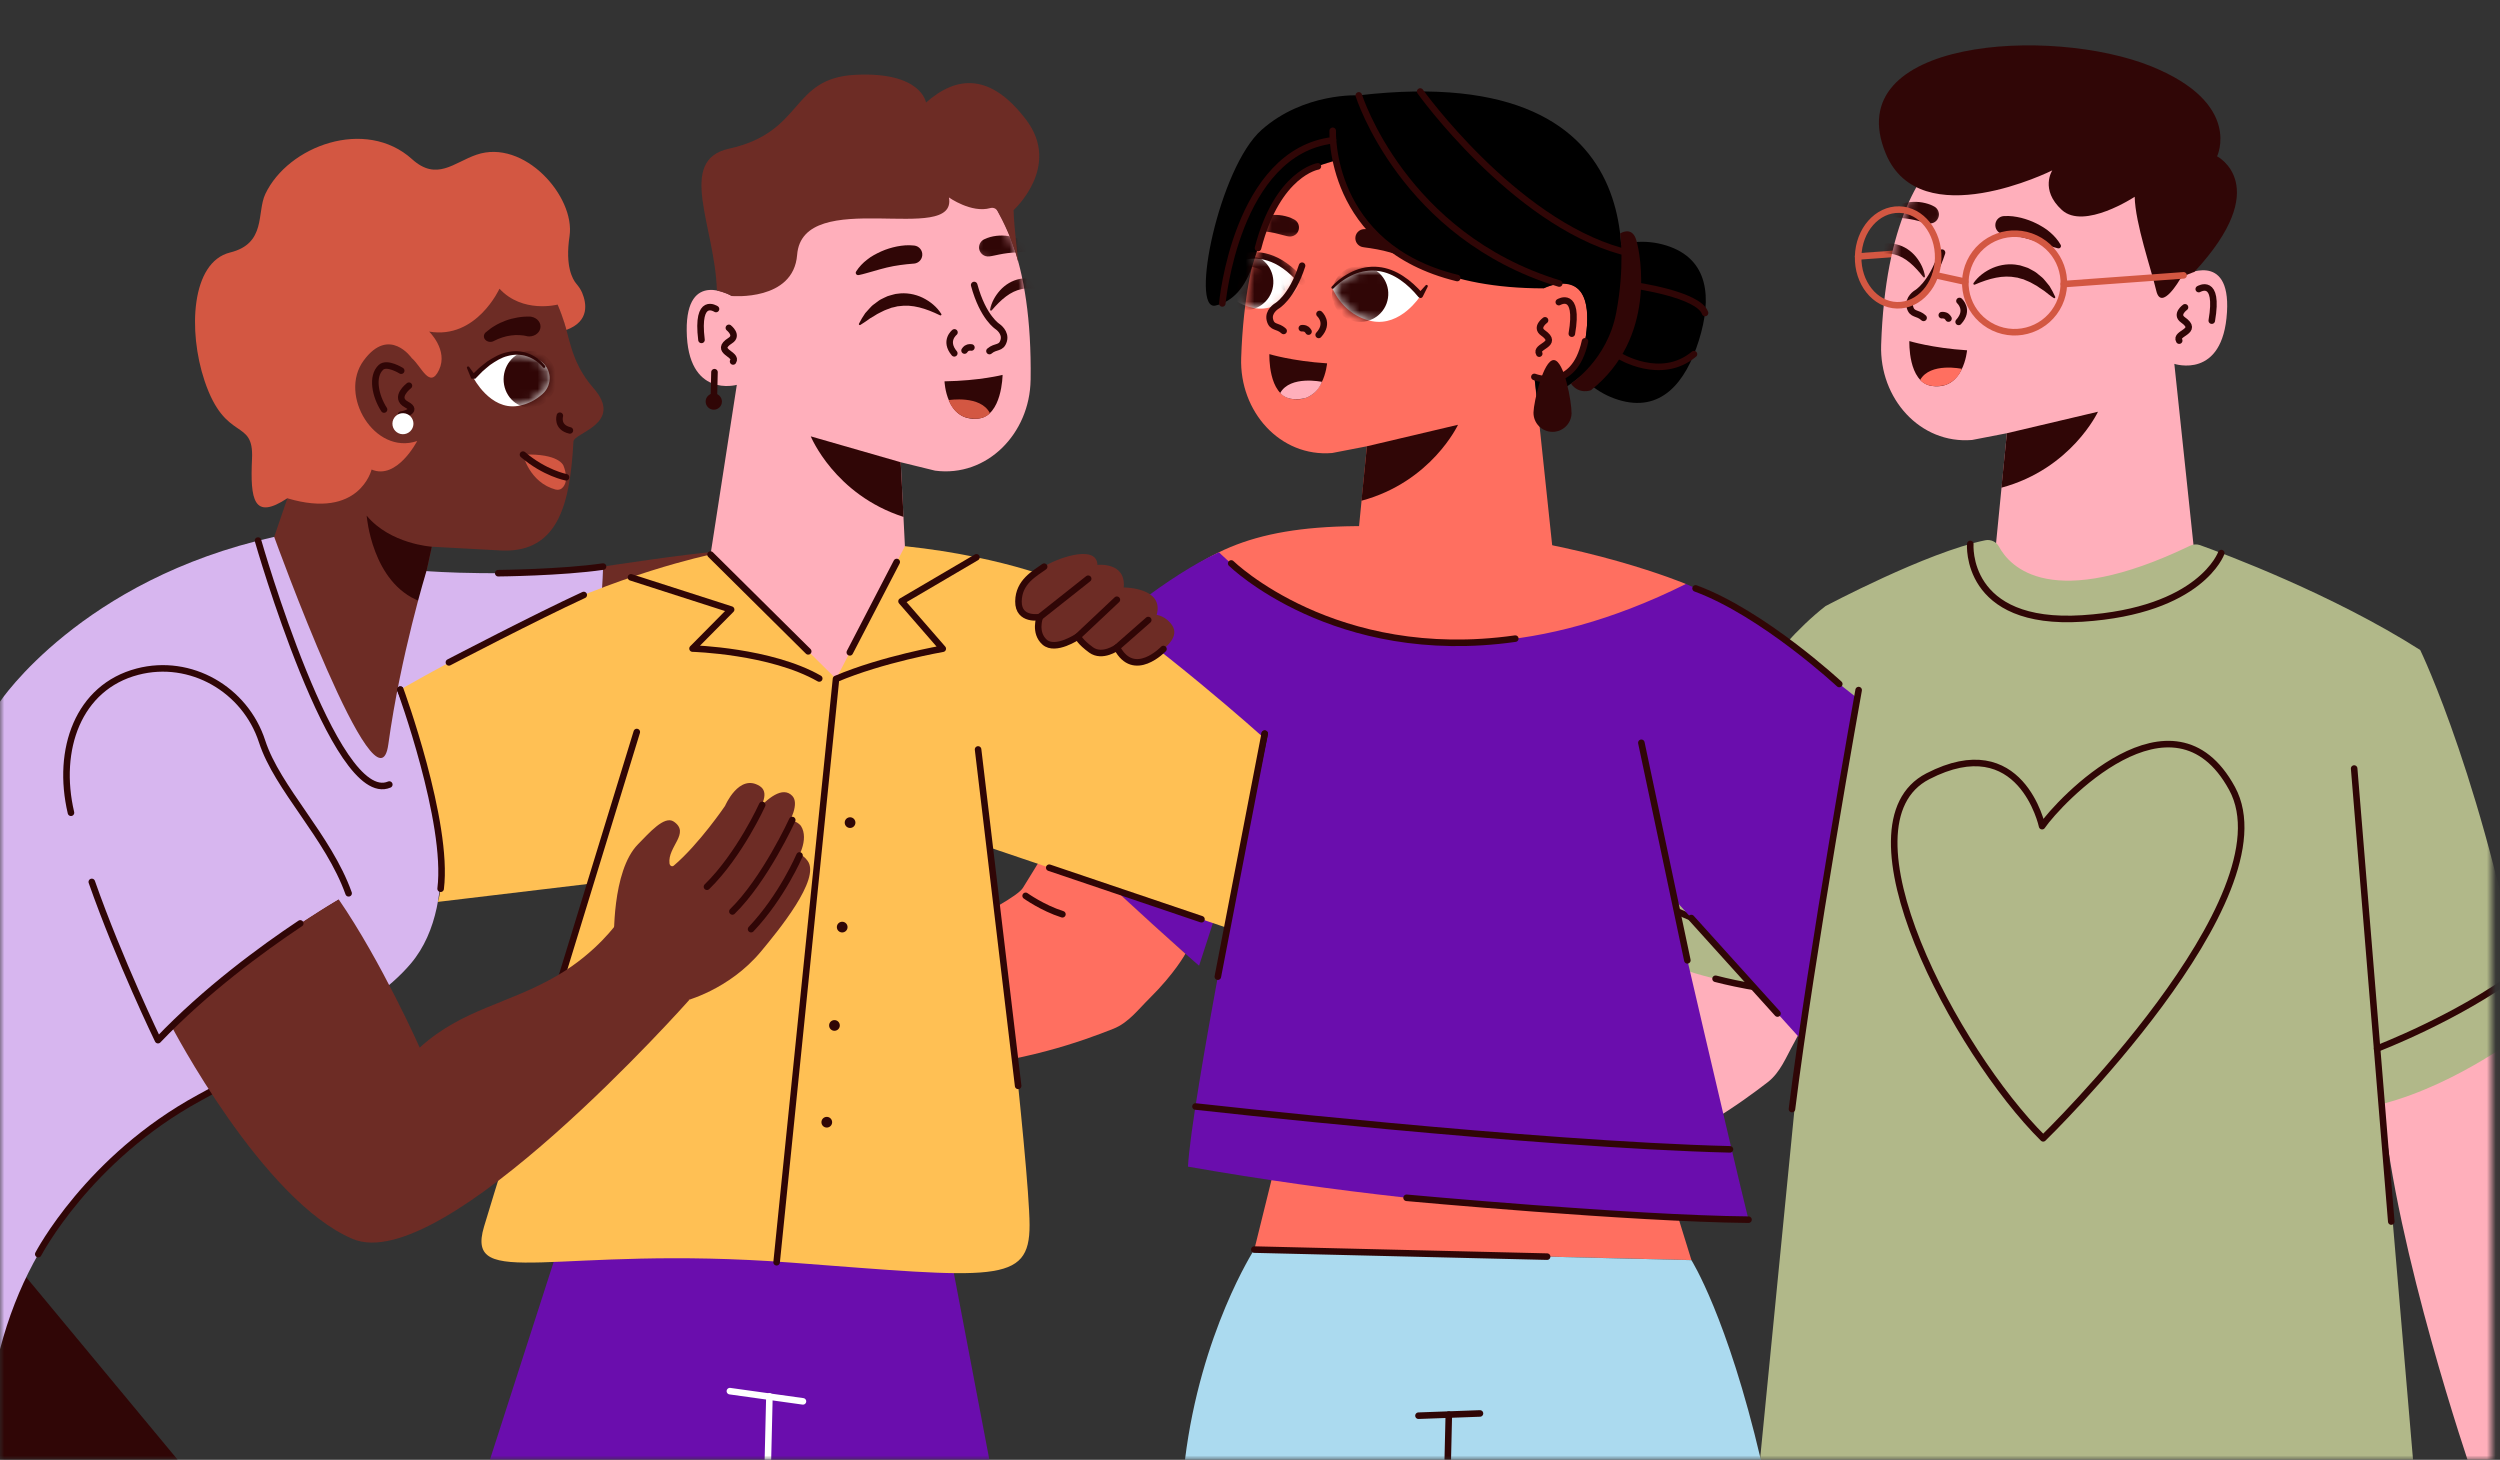 <svg width="286" height="167" viewBox="0 0 286 167" fill="none" xmlns="http://www.w3.org/2000/svg">
<rect x="0" y="0" width="286" height="167" fill="#333333" stroke="none"/>
<mask id="mask0_121_461" style="mask-type:luminance" maskUnits="userSpaceOnUse" x="0" y="0" width="286" height="167">
<path d="M285.048 0H0V167H285.048V0Z" fill="white"/>
</mask>
<g mask="url(#mask0_121_461)">
<path d="M288.418 118.386L294.423 164.34L282.592 167.913C282.592 167.913 274.075 143.022 272.581 126.292L288.418 118.39V118.386Z" fill="#FFAFBB"/>
<path d="M226.28 28.338L212.571 29.338" stroke="#D35742" stroke-width="0.75" stroke-linecap="round" stroke-linejoin="round"/>
<path d="M215.203 39.447C214.994 45.578 219.654 50.826 225.609 50.332L229.588 49.561L228.258 63.072C228.258 63.072 229.706 68.005 236.126 70.141C244.875 73.052 251.248 65.288 251.248 65.288L248.744 41.625C248.744 41.625 254.312 43.484 254.768 35.7C255.186 28.612 249.8 31.5 249.8 31.5L249.884 26.981C250.184 22.614 247.649 17.217 240.591 15.99L231.143 14.242C231.143 14.242 216.153 11.577 215.203 39.451V39.447Z" fill="#FFAFBB"/>
<path d="M249.966 35.157C249.966 35.157 248.834 35.962 249.731 36.593C251.639 37.942 248.765 38.083 249.301 38.968" stroke="#300606" stroke-width="0.75" stroke-linecap="round" stroke-linejoin="round"/>
<path d="M251.537 33.07C251.537 33.07 253.893 31.652 253.027 36.68" stroke="#300606" stroke-width="0.75" stroke-linecap="round" stroke-linejoin="round"/>
<path d="M222.168 28.904C220.975 32.599 219.249 33.533 219.249 33.533C219.249 33.533 218.25 34.142 218.489 35.107C218.732 36.072 219.36 35.707 220.059 36.365" stroke="#300606" stroke-width="0.75" stroke-linecap="round" stroke-linejoin="round"/>
<path d="M222.142 36.057C222.142 36.057 222.286 36.027 222.525 36.099C222.765 36.175 222.906 36.445 222.906 36.445" stroke="#300606" stroke-width="0.75" stroke-linecap="round" stroke-linejoin="round"/>
<path d="M224.163 34.43C224.163 34.43 225.334 35.449 224.068 36.825" stroke="#300606" stroke-width="0.75" stroke-linecap="round" stroke-linejoin="round"/>
<mask id="mask1_121_461" style="mask-type:luminance" maskUnits="userSpaceOnUse" x="215" y="25" width="8" height="9">
<path d="M217.27 25.826C217.27 25.826 216.365 28.965 215.833 32.374C215.833 32.374 219.105 35.115 222.161 29.988C222.161 29.988 220.713 26.73 217.266 25.83L217.27 25.826Z" fill="white"/>
</mask>
<g mask="url(#mask1_121_461)">
<path d="M220.021 31.694C219.542 31.075 219.036 30.505 218.485 30.049C217.938 29.589 217.337 29.254 216.699 29.102C216.06 28.943 215.376 28.973 214.673 29.133C213.966 29.281 213.259 29.558 212.511 29.843C212.454 29.866 212.389 29.836 212.366 29.779C212.351 29.741 212.359 29.695 212.385 29.665C212.917 29.045 213.586 28.544 214.373 28.209C215.152 27.875 216.087 27.738 216.973 27.958C217.862 28.167 218.637 28.711 219.177 29.368C219.717 30.034 220.089 30.794 220.222 31.618C220.233 31.679 220.192 31.736 220.131 31.744C220.089 31.751 220.051 31.732 220.024 31.702L220.017 31.694H220.021Z" fill="#300606"/>
</g>
<path d="M228.961 55.794L229.588 49.561L240.009 47.102C240.009 47.102 236.969 53.639 228.961 55.794Z" fill="#300606"/>
<path d="M218.43 39.018C218.43 39.018 221.018 39.816 225.032 40.074C225.032 40.074 224.652 44.688 220.996 44.149C218.251 43.742 218.43 39.018 218.43 39.018Z" fill="#300606"/>
<path d="M225.764 32.393C226.304 31.61 227.087 31.033 227.98 30.645C228.873 30.269 229.922 30.124 230.914 30.33L231.1 30.36L231.279 30.417L231.64 30.531L231.997 30.653L232.328 30.828C232.54 30.953 232.772 31.052 232.962 31.204C233.156 31.352 233.342 31.508 233.525 31.664C233.719 31.812 233.867 31.998 234.019 32.181L234.464 32.728C234.707 33.131 234.935 33.537 235.117 33.959C235.14 34.016 235.117 34.081 235.06 34.108C235.026 34.123 234.988 34.119 234.958 34.1L234.946 34.092C234.555 33.841 234.22 33.556 233.882 33.294L233.35 32.941C233.175 32.827 233.016 32.69 232.825 32.606C232.647 32.507 232.468 32.412 232.297 32.31C232.122 32.215 231.932 32.158 231.754 32.074L231.488 31.956L231.21 31.884L230.933 31.804L230.796 31.762L230.655 31.744C229.91 31.591 229.131 31.614 228.337 31.77C227.543 31.926 226.737 32.207 225.916 32.561H225.905C225.848 32.591 225.783 32.561 225.76 32.507C225.745 32.469 225.749 32.431 225.772 32.401L225.764 32.393Z" fill="#300606"/>
<path d="M229.296 26.806C229.691 26.86 230.253 26.932 230.74 27.03C231.245 27.125 231.755 27.239 232.256 27.388C232.762 27.536 233.263 27.707 233.78 27.886C234.305 28.053 234.822 28.254 235.422 28.406H235.437C235.582 28.444 235.73 28.357 235.768 28.212C235.787 28.144 235.776 28.072 235.741 28.011C235.43 27.46 235.015 26.989 234.544 26.586C234.081 26.168 233.533 25.86 232.978 25.571C232.42 25.29 231.823 25.077 231.207 24.917C230.573 24.773 229.995 24.674 229.239 24.72C228.665 24.754 228.231 25.248 228.266 25.818C228.296 26.32 228.68 26.719 229.159 26.784L229.296 26.802V26.806Z" fill="#300606"/>
<mask id="mask2_121_461" style="mask-type:luminance" maskUnits="userSpaceOnUse" x="217" y="20" width="6" height="7">
<path d="M219.497 20.946C219.497 20.946 217.988 23.287 217.231 26.153C217.231 26.153 221.948 26.89 222.834 24.891C222.834 24.891 221.845 21.999 219.497 20.946Z" fill="white"/>
</mask>
<g mask="url(#mask2_121_461)">
<path d="M221.275 23.625C220.781 23.355 220.378 23.253 219.91 23.162C219.454 23.086 218.991 23.07 218.531 23.116C218.071 23.162 217.615 23.253 217.193 23.45C216.771 23.637 216.387 23.918 216.094 24.294C215.996 24.42 216.018 24.602 216.148 24.701C216.182 24.727 216.224 24.747 216.266 24.754H216.292C216.741 24.853 217.109 24.872 217.47 24.929C217.828 24.978 218.166 25.005 218.5 25.066C218.835 25.123 219.162 25.191 219.481 25.279C219.789 25.347 220.154 25.465 220.389 25.51L220.587 25.548C221.149 25.655 221.689 25.286 221.795 24.727C221.883 24.275 221.659 23.834 221.275 23.625Z" fill="#300606"/>
</g>
<path d="M224.438 42.195C224.438 42.195 220.823 41.424 219.672 43.457C219.672 43.457 220.322 44.521 222.469 44.073C222.469 44.073 223.83 43.731 224.438 42.199V42.195Z" fill="#FF6F60"/>
<path d="M249.411 31.922C249.411 31.922 247.245 35.703 246.675 33.252C246.105 30.801 244.277 25.586 244.208 22.512C244.208 22.512 238.412 26.343 235.874 24.017C233.335 21.691 234.783 19.49 234.783 19.49C234.783 19.49 219.66 27.049 215.73 17.563C210.284 4.417 234.635 2.95 246.101 7.586C256.587 11.828 253.634 17.882 253.634 17.882C253.634 17.882 260.186 21.227 251.034 31.108C251.034 31.108 249.807 31.504 249.419 31.922H249.411Z" fill="#300606"/>
<path d="M249.8 31.5L236.091 32.5" stroke="#D35742" stroke-width="0.75" stroke-linecap="round" stroke-linejoin="round"/>
<path d="M235.569 34.768C236.894 31.951 235.684 28.594 232.867 27.27C230.05 25.945 226.692 27.155 225.368 29.972C224.043 32.789 225.253 36.147 228.07 37.471C230.888 38.795 234.245 37.585 235.569 34.768Z" stroke="#D35742" stroke-width="0.75" stroke-linecap="round" stroke-linejoin="round"/>
<path d="M221.728 29.562C221.656 32.583 219.546 34.985 217.019 34.924C214.492 34.863 212.5 32.363 212.572 29.341C212.644 26.32 214.754 23.918 217.281 23.978C219.809 24.039 221.8 26.54 221.728 29.562Z" stroke="#D35742" stroke-width="0.75" stroke-linecap="round" stroke-linejoin="round"/>
<path d="M224.823 32.226L221.425 31.481" stroke="#D35742" stroke-width="0.75" stroke-linecap="round" stroke-linejoin="round"/>
<path d="M207.768 113.286C207.768 113.286 207.216 115.783 205.225 119.329C204.32 120.94 203.682 122.681 202.219 123.81C199.125 126.197 193.378 130.366 184.428 133.726C184.428 133.726 177.305 129.91 175.751 123.035C175.751 123.035 187.229 113.248 187.818 111.188C188.761 107.897 189.753 104.088 189.753 104.088C189.753 104.088 194.899 107.091 207.771 113.286H207.768Z" fill="#FFAFBB"/>
<path d="M188.365 111.971C188.365 111.971 190.604 112.769 192.991 112.834" stroke="#300606" stroke-width="0.75" stroke-linecap="round" stroke-linejoin="round"/>
<path d="M206.628 113.354C206.628 113.354 189.685 112.906 185.192 105.974C185.192 105.974 196.256 79.156 208.832 69.343C208.832 69.343 220.413 63.171 227.117 61.806C227.741 61.681 228.383 61.974 228.683 62.536C229.918 64.832 234.661 70.069 250.552 62.43C250.909 62.259 251.316 62.232 251.688 62.365C254.493 63.372 266.868 67.99 276.871 74.36C276.871 74.36 284.461 89.961 289.296 117.725C289.296 117.725 281.375 123.989 272.58 126.28L276.316 170.105L201.318 167.27L206.624 113.351L206.628 113.354Z" fill="#B1B889"/>
<path d="M269.315 87.921L273.561 139.746" stroke="#300606" stroke-width="0.75" stroke-linecap="round" stroke-linejoin="round"/>
<path d="M225.399 62.228C225.399 62.228 224.677 71.631 238.234 70.753C251.791 69.875 254.113 63.273 254.113 63.273" stroke="#300606" stroke-width="0.75" stroke-linecap="round" stroke-linejoin="round"/>
<path d="M233.617 94.514C233.617 94.514 231.215 83.299 220.543 88.806C209.87 94.313 223.75 120.313 233.738 130.225C233.738 130.225 262.114 102.64 255.349 90.201C248.58 77.761 235.491 91.767 233.617 94.511V94.514Z" stroke="#300606" stroke-width="0.75" stroke-linecap="round" stroke-linejoin="round"/>
<path d="M196.26 111.971C196.26 111.971 202.531 113.643 206.628 113.358" stroke="#300606" stroke-width="0.75" stroke-linecap="round" stroke-linejoin="round"/>
<path d="M187.04 101.797C187.04 101.797 196.61 107.672 206.629 108.098" stroke="#300606" stroke-width="0.75" stroke-linecap="round" stroke-linejoin="round"/>
<path d="M271.938 119.956C271.938 119.956 281.045 116.49 288.08 111.279" stroke="#300606" stroke-width="0.75" stroke-linecap="round" stroke-linejoin="round"/>
<path d="M143.491 142.953L146.494 130.806L189.688 131.848L193.5 144.158L143.491 142.953Z" fill="#FF6F60"/>
<path d="M135.564 167H201.441C197.602 150.626 193.497 144.162 193.497 144.162L143.485 142.957C143.485 142.957 137.351 152.447 135.561 167.003L135.564 167Z" fill="#ABDAEF"/>
<path d="M165.745 161.831L165.601 167.961" stroke="#300606" stroke-width="0.75" stroke-linecap="round" stroke-linejoin="round"/>
<path d="M169.309 161.698L162.274 161.956" stroke="#300606" stroke-width="0.75" stroke-linecap="round" stroke-linejoin="round"/>
<path d="M143.492 142.953L176.991 143.759" stroke="#300606" stroke-width="0.75" stroke-linecap="round" stroke-linejoin="round"/>
<path d="M192.869 66.807C192.869 66.807 181.243 61.923 165.44 60.631C149.637 59.339 142.009 60.844 135.624 65.488C129.239 70.136 179.551 96.418 192.869 66.803V66.807Z" fill="#FF6F60"/>
<path d="M135.905 133.466C136.285 126.143 142.982 92.583 142.982 92.583L137.174 110.476C137.174 110.476 119.376 95.095 111.889 85.738C111.889 85.738 127.943 68.491 139.451 63.178C139.451 63.178 158.849 83.739 192.869 66.807C195.681 68.076 198.946 69.201 201.66 71.341L212.606 79.976L206.072 118.959L191.371 102.674C191.371 102.674 198.026 131.414 200.029 139.528C200.029 139.528 170.308 139.528 135.905 133.463V133.466Z" fill="#6A0DAD"/>
<path d="M212.629 78.946C212.629 78.946 207.221 109.013 205.001 126.876" stroke="#300606" stroke-width="0.75" stroke-linecap="round" stroke-linejoin="round"/>
<path d="M210.413 78.251C210.413 78.251 201.71 70.163 193.972 67.312" stroke="#300606" stroke-width="0.75" stroke-linecap="round" stroke-linejoin="round"/>
<path d="M144.68 83.933L140.792 102.484" stroke="#300606" stroke-width="0.75" stroke-linecap="round" stroke-linejoin="round"/>
<path d="M160.913 137.028C160.913 137.028 186.59 139.403 200.029 139.532" stroke="#300606" stroke-width="0.75" stroke-linecap="round" stroke-linejoin="round"/>
<path d="M187.771 84.974L193.035 109.861" stroke="#300606" stroke-width="0.75" stroke-linecap="round" stroke-linejoin="round"/>
<path d="M140.85 64.458C140.85 64.458 152.647 76.001 173.349 73.059" stroke="#300606" stroke-width="0.75" stroke-linecap="round" stroke-linejoin="round"/>
<path d="M193.484 105.022L203.347 115.949" stroke="#300606" stroke-width="0.75" stroke-linecap="round" stroke-linejoin="round"/>
<path d="M136.761 126.583C136.761 126.583 175.428 130.928 197.909 131.486" stroke="#300606" stroke-width="0.75" stroke-linecap="round" stroke-linejoin="round"/>
<path d="M194.355 38.933C192.835 43.806 189.988 47.253 185.112 45.733C180.239 44.212 177.522 39.028 179.042 34.152C180.562 29.28 185.746 26.562 190.623 28.083C195.495 29.603 195.875 34.057 194.355 38.933Z" fill="black"/>
<path d="M141.99 40.94C141.781 47.071 146.441 52.319 152.396 51.825L156.376 51.054L155.045 64.565C155.045 64.565 156.809 67.427 163.228 69.567C171.977 72.478 178.035 66.784 178.035 66.784L175.531 43.122C175.531 43.122 181.099 44.98 181.555 37.197C181.973 30.108 176.587 32.997 176.587 32.997L176.671 28.478C176.971 24.111 174.436 18.714 167.378 17.486L157.93 15.738C157.93 15.738 142.94 13.074 141.99 40.948V40.94Z" fill="#FF6F60"/>
<path d="M176.754 36.645C176.754 36.645 175.622 37.451 176.519 38.082C178.427 39.431 175.553 39.572 176.089 40.458" stroke="#300606" stroke-width="0.75" stroke-linecap="round" stroke-linejoin="round"/>
<path d="M178.327 34.563C178.327 34.563 180.684 33.145 179.817 38.173" stroke="#300606" stroke-width="0.75" stroke-linecap="round" stroke-linejoin="round"/>
<mask id="mask3_121_461" style="mask-type:luminance" maskUnits="userSpaceOnUse" x="142" y="27" width="7" height="8">
<path d="M144.056 27.315C144.056 27.315 143.151 30.454 142.619 33.863C142.619 33.863 145.891 36.604 148.947 31.477C148.947 31.477 147.499 28.22 144.052 27.319L144.056 27.315Z" fill="white"/>
</mask>
<g mask="url(#mask3_121_461)">
<path d="M146.809 33.183C146.33 32.564 145.824 31.994 145.273 31.538C144.726 31.078 144.125 30.743 143.487 30.591C142.848 30.431 142.164 30.462 141.461 30.622C140.754 30.77 140.047 31.047 139.299 31.332C139.242 31.355 139.177 31.325 139.154 31.268C139.139 31.23 139.147 31.184 139.173 31.154C139.705 30.534 140.374 30.032 141.161 29.698C141.94 29.363 142.875 29.227 143.761 29.447C144.65 29.656 145.425 30.2 145.965 30.857C146.505 31.522 146.877 32.282 147.01 33.107C147.022 33.168 146.98 33.225 146.919 33.233C146.877 33.24 146.839 33.221 146.813 33.191L146.805 33.183H146.809Z" fill="#300606"/>
</g>
<path d="M155.749 57.286L156.376 51.053L166.797 48.594C166.797 48.594 163.757 55.132 155.749 57.286Z" fill="#300606"/>
<path d="M145.216 40.511C145.216 40.511 147.804 41.309 151.818 41.567C151.818 41.567 151.438 46.181 147.782 45.641C145.038 45.235 145.216 40.511 145.216 40.511Z" fill="#300606"/>
<path d="M156.083 28.299C156.478 28.352 157.04 28.424 157.527 28.523C158.032 28.618 158.542 28.732 159.043 28.88C159.549 29.029 160.051 29.2 160.567 29.378C161.092 29.546 161.609 29.747 162.209 29.899H162.224C162.369 29.937 162.517 29.85 162.555 29.705C162.574 29.637 162.563 29.565 162.529 29.504C162.217 28.953 161.803 28.481 161.331 28.078C160.868 27.66 160.32 27.353 159.765 27.064C159.207 26.782 158.61 26.57 157.994 26.41C157.36 26.266 156.782 26.167 156.026 26.212C155.452 26.247 155.018 26.741 155.053 27.311C155.083 27.812 155.467 28.212 155.946 28.276L156.083 28.295V28.299Z" fill="#300606"/>
<mask id="mask4_121_461" style="mask-type:luminance" maskUnits="userSpaceOnUse" x="144" y="22" width="6" height="6">
<path d="M146.286 22.438C146.286 22.438 144.777 24.779 144.021 27.645C144.021 27.645 148.737 28.382 149.623 26.383C149.623 26.383 148.634 23.491 146.286 22.438Z" fill="white"/>
</mask>
<g mask="url(#mask4_121_461)">
<path d="M148.068 25.118C147.574 24.848 147.171 24.745 146.703 24.654C146.247 24.578 145.784 24.563 145.324 24.608C144.864 24.654 144.408 24.745 143.986 24.943C143.564 25.129 143.18 25.41 142.887 25.787C142.789 25.912 142.811 26.095 142.941 26.193C142.975 26.22 143.017 26.239 143.058 26.247H143.085C143.534 26.345 143.902 26.364 144.263 26.421C144.621 26.471 144.959 26.497 145.293 26.558C145.628 26.615 145.955 26.684 146.274 26.771C146.582 26.839 146.947 26.957 147.182 27.003L147.38 27.041C147.942 27.147 148.482 26.779 148.588 26.22C148.676 25.768 148.452 25.327 148.068 25.118Z" fill="#300606"/>
</g>
<path d="M151.23 43.684C151.23 43.684 147.615 42.913 146.464 44.946C146.464 44.946 147.114 46.01 149.261 45.562C149.261 45.562 150.622 45.22 151.23 43.688V43.684Z" fill="#FFAFBB"/>
<path d="M153.004 18.33C153.004 18.33 154.19 32.986 176.591 32.989C176.591 32.989 182.022 30.26 181.558 37.189C181.098 44.045 177.005 43.346 175.534 43.114L175.88 46.006C175.88 46.006 182.368 43.54 184.143 38.576C185.918 33.609 191.387 6.7 155.444 10.908C155.444 10.908 149.204 10.543 144.327 14.856C139.451 19.174 136.103 35.627 139.048 34.958C141.066 34.502 142.495 32.833 143.316 30.253C145.559 23.21 146.418 19.953 153.004 18.323V18.33Z" fill="black"/>
<path d="M152.462 14.963C152.462 14.963 151.911 28.201 166.71 31.807" stroke="#300606" stroke-width="0.75" stroke-linecap="round" stroke-linejoin="round"/>
<path d="M150.765 19.033C150.765 19.033 146.155 19.782 143.916 28.379" stroke="#300606" stroke-width="0.75" stroke-linecap="round" stroke-linejoin="round"/>
<path d="M185.341 26.71C185.341 26.71 186.697 25.802 187.191 27.463C187.693 29.146 189.517 38.694 181.996 44.645C181.996 44.645 180.651 45.185 179.708 43.878C179.708 43.878 183.843 41.236 184.888 35.813C185.907 30.53 185.341 26.71 185.341 26.71Z" fill="#300606"/>
<path d="M155.445 10.911C155.445 10.911 160.493 26.999 178.378 32.438" stroke="#300606" stroke-width="0.75" stroke-linecap="round" stroke-linejoin="round"/>
<path d="M162.469 10.467C162.469 10.467 173.057 25.262 185.485 28.736" stroke="#300606" stroke-width="0.75" stroke-linecap="round" stroke-linejoin="round"/>
<path d="M185.196 40.678C185.196 40.678 189.993 43.688 193.79 40.514" stroke="#300606" stroke-width="0.75" stroke-linecap="round" stroke-linejoin="round"/>
<path d="M186.959 32.643C186.959 32.643 194.313 33.658 195.058 35.805" stroke="#300606" stroke-width="0.75" stroke-linecap="round" stroke-linejoin="round"/>
<path d="M139.831 34.714C139.831 34.714 141.416 17.372 152.495 16.046" stroke="#300606" stroke-width="0.75" stroke-linecap="round" stroke-linejoin="round"/>
<path d="M175.534 43.118C175.534 43.118 180.046 44.946 181.323 39.047" stroke="#300606" stroke-width="0.75" stroke-linecap="round" stroke-linejoin="round"/>
<path d="M179.788 47.279C179.757 48.48 178.762 49.434 177.557 49.404C176.352 49.374 175.402 48.378 175.432 47.173C175.463 45.972 176.554 41.164 177.755 41.191C178.956 41.221 179.814 46.075 179.784 47.276L179.788 47.279Z" fill="#300606"/>
<mask id="mask5_121_461" style="mask-type:luminance" maskUnits="userSpaceOnUse" x="142" y="27" width="7" height="10">
<path d="M144.114 27.885C144.114 27.885 142.932 30.348 142.381 35.551C142.381 35.551 145.444 38.413 148.374 31.739C148.374 31.739 147.69 28.489 144.114 27.885Z" fill="white"/>
</mask>
<g mask="url(#mask5_121_461)">
<path d="M148.934 32.351C148.934 32.351 144.411 26.057 138.885 31.484C138.885 31.484 140.093 34.57 143.396 35.228C146.695 35.882 148.934 32.355 148.934 32.355V32.351Z" fill="white"/>
<mask id="mask6_121_461" style="mask-type:luminance" maskUnits="userSpaceOnUse" x="138" y="29" width="11" height="7">
<path d="M148.935 32.351C148.935 32.351 144.412 26.057 138.886 31.484C138.886 31.484 140.094 34.57 143.397 35.228C146.696 35.882 148.935 32.355 148.935 32.355V32.351Z" fill="white"/>
</mask>
<g mask="url(#mask6_121_461)">
<path d="M139.283 31.777C139.009 33.529 140.21 35.175 141.966 35.445C143.718 35.718 145.364 34.517 145.634 32.761C145.908 31.009 144.707 29.364 142.951 29.094C141.199 28.82 139.553 30.021 139.283 31.777Z" fill="#300606"/>
</g>
<path d="M138.899 31.378C138.899 31.378 143.616 25.977 148.948 32.244" stroke="#300606" stroke-width="0.75" stroke-linecap="round" stroke-linejoin="round"/>
</g>
<path d="M162.483 33.864C162.483 33.864 157.961 27.57 152.435 32.997C152.435 32.997 153.643 36.083 156.946 36.741C160.245 37.394 162.483 33.867 162.483 33.867V33.864Z" fill="white"/>
<mask id="mask7_121_461" style="mask-type:luminance" maskUnits="userSpaceOnUse" x="152" y="30" width="11" height="7">
<path d="M162.483 33.864C162.483 33.864 157.961 27.57 152.435 32.997C152.435 32.997 153.643 36.083 156.946 36.741C160.245 37.394 162.483 33.867 162.483 33.867V33.864Z" fill="white"/>
</mask>
<g mask="url(#mask7_121_461)">
<path d="M152.431 33.119C152.158 34.871 153.359 36.516 155.115 36.786C156.867 37.06 158.512 35.859 158.782 34.103C159.056 32.351 157.855 30.705 156.099 30.435C154.347 30.162 152.701 31.363 152.431 33.119Z" fill="#300606"/>
</g>
<path d="M152.343 32.799C153.02 32.058 153.833 31.473 154.741 31.051C155.65 30.637 156.676 30.431 157.687 30.538C158.702 30.633 159.667 31.024 160.507 31.575C161.355 32.119 162.088 32.811 162.746 33.556L162.24 33.582L163.095 32.639C163.148 32.583 163.24 32.575 163.297 32.628C163.346 32.674 163.358 32.742 163.327 32.799L162.761 33.939C162.692 34.076 162.525 34.133 162.388 34.065C162.369 34.053 162.35 34.042 162.335 34.031L162.259 33.966C161.655 33.232 160.978 32.56 160.203 32.031C159.435 31.496 158.561 31.112 157.634 30.998C156.71 30.872 155.76 31.028 154.89 31.393C154.023 31.762 153.214 32.313 152.56 32.989L152.552 32.997C152.499 33.054 152.408 33.054 152.351 32.997C152.294 32.944 152.294 32.856 152.347 32.799H152.343Z" fill="#300606"/>
<path d="M148.956 30.397C147.763 34.091 146.037 35.026 146.037 35.026C146.037 35.026 145.038 35.634 145.277 36.6C145.521 37.565 146.148 37.2 146.847 37.858" stroke="#300606" stroke-width="0.75" stroke-linecap="round" stroke-linejoin="round"/>
<path d="M148.93 37.55C148.93 37.55 149.074 37.519 149.314 37.591C149.553 37.667 149.694 37.937 149.694 37.937" stroke="#300606" stroke-width="0.75" stroke-linecap="round" stroke-linejoin="round"/>
<path d="M150.951 35.919C150.951 35.919 152.122 36.938 150.856 38.314" stroke="#300606" stroke-width="0.75" stroke-linecap="round" stroke-linejoin="round"/>
<path d="M135.613 109.108C135.613 109.108 134.397 111.355 131.501 114.213C130.186 115.512 129.091 117.006 127.373 117.69C123.74 119.131 117.066 121.548 107.534 122.304C107.534 122.304 101.742 116.672 102.148 109.633C102.148 109.633 115.884 103.396 117.016 101.579C118.829 98.676 120.836 95.289 120.836 95.289C120.836 95.289 124.952 99.599 135.609 109.108H135.613Z" fill="#FF6F60"/>
<path d="M117.333 102.484C117.333 102.484 119.264 103.867 121.54 104.593" stroke="#300606" stroke-width="0.75" stroke-linecap="round" stroke-linejoin="round"/>
<path d="M32.882 56.995C24.859 41.093 28.314 27.627 41.392 26.065L50.05 25.217C50.05 25.217 59.623 24.263 64.196 35.817C65.184 38.314 65.157 41.275 67.878 44.38C71.459 48.466 65.659 49.492 65.602 50.511C65.226 57.352 64.002 63.186 57.491 62.984L49.396 62.544L46.846 74.238C46.846 74.238 46.025 102.173 35.159 98.361C28.192 95.917 28.185 70.711 28.185 70.711L32.882 56.995Z" fill="#6D2C25"/>
<path d="M60.282 38.466C60.305 38.466 60.282 38.462 60.275 38.459C60.267 38.455 60.248 38.451 60.233 38.447C60.202 38.44 60.172 38.432 60.134 38.425C60.066 38.409 59.989 38.398 59.913 38.383C59.761 38.36 59.602 38.345 59.438 38.337C59.115 38.322 58.781 38.33 58.45 38.379C58.12 38.428 57.785 38.493 57.462 38.603C57.135 38.702 56.82 38.846 56.508 39.002L56.459 39.029C56.109 39.204 55.661 39.097 55.455 38.789C55.284 38.531 55.345 38.212 55.577 38.014C55.896 37.744 56.234 37.482 56.618 37.261C56.995 37.03 57.409 36.843 57.842 36.68C58.275 36.517 58.735 36.403 59.21 36.319C59.45 36.277 59.689 36.251 59.94 36.231C60.066 36.224 60.191 36.216 60.324 36.216C60.389 36.216 60.457 36.216 60.525 36.216H60.636C60.677 36.224 60.704 36.224 60.776 36.235C61.487 36.361 61.951 36.961 61.81 37.577C61.673 38.193 60.981 38.592 60.271 38.466H60.282Z" fill="#300606"/>
<path d="M45.897 42.407C45.897 42.407 44.27 41.385 43.579 42.027C42.465 43.065 42.944 45.319 43.936 46.85" stroke="#300606" stroke-width="0.75" stroke-linecap="round" stroke-linejoin="round"/>
<path d="M46.782 44.126C46.782 44.126 45.003 45.478 46.504 46.277C48.005 47.075 45.881 47.44 45.881 47.44" stroke="#300606" stroke-width="0.75" stroke-linecap="round" stroke-linejoin="round"/>
<path d="M64.048 47.558C64.048 47.558 63.637 48.876 65.196 49.241" stroke="#300606" stroke-width="0.75" stroke-linecap="round" stroke-linejoin="round"/>
<path d="M32.883 56.994C29.006 59.556 28.615 57.2 28.832 52.472C29.048 47.744 25.795 50.719 23.401 43.563C21.493 37.866 21.861 29.987 26.323 28.885C30.496 27.855 29.352 24.313 30.352 22.196C32.955 16.685 41.818 13.405 47.143 18.213C49.963 20.759 51.905 18.6 54.501 17.703C59.936 15.83 65.835 22.477 65.154 27.023C64.641 30.432 65.485 31.929 65.937 32.465C66.203 32.777 66.439 33.115 66.599 33.495C67.077 34.643 67.503 36.752 64.797 37.74C64.797 37.74 64.474 36.425 63.786 34.844C63.786 34.844 59.788 35.893 57.139 33.028C57.139 33.028 54.501 38.854 49.093 37.934C49.093 37.934 51.293 40.047 50.229 42.312C49.161 44.578 48.222 41.917 47.105 40.967C47.105 40.967 44.532 37.261 41.606 41.241C38.679 45.216 42.867 52.111 47.725 50.453C47.725 50.453 45.406 54.957 42.51 53.714C42.51 53.714 41.142 59.469 32.887 57.006L32.883 56.994Z" fill="#D35742"/>
<path d="M49.397 62.543C49.397 62.543 44.642 62.247 41.947 58.99C41.947 58.99 42.533 66.694 48.036 68.788L49.4 62.543H49.397Z" fill="#300606"/>
<path d="M63.561 56.006C60.559 55.193 59.829 52.008 59.829 52.008C64.006 51.845 64.462 53.278 64.462 53.278C64.462 53.278 65.226 55.037 64.287 55.854C64.093 56.025 63.812 56.071 63.561 56.003V56.006Z" fill="#D35742"/>
<path d="M64.755 54.6C64.755 54.6 62.3 54.125 59.829 52.008" stroke="#300606" stroke-width="0.75" stroke-linecap="round" stroke-linejoin="round"/>
<path d="M47.299 48.5C47.283 49.165 46.732 49.69 46.067 49.674C45.402 49.659 44.878 49.108 44.893 48.443C44.908 47.778 45.459 47.253 46.124 47.269C46.789 47.284 47.314 47.835 47.299 48.5Z" fill="white"/>
<path d="M54.163 43.236C54.163 43.236 57.648 38.664 61.761 41.244C63.117 42.096 63.266 43.985 62.08 45.056C61.38 45.687 60.43 46.265 59.203 46.447C56.063 46.915 54.167 43.236 54.167 43.236H54.163Z" fill="white"/>
<mask id="mask8_121_461" style="mask-type:luminance" maskUnits="userSpaceOnUse" x="54" y="40" width="9" height="7">
<path d="M54.163 43.236C54.163 43.236 57.671 38.637 61.795 41.267C63.125 42.118 63.273 43.962 62.106 45.026C61.403 45.668 60.442 46.261 59.195 46.444C56.056 46.911 54.159 43.232 54.159 43.232L54.163 43.236Z" fill="white"/>
</mask>
<g mask="url(#mask8_121_461)">
<path d="M63.653 43.076C63.805 44.855 62.581 46.436 60.916 46.607C59.252 46.778 57.781 45.478 57.625 43.699C57.473 41.92 58.697 40.34 60.361 40.168C62.026 39.997 63.497 41.297 63.653 43.076Z" fill="#300606"/>
</g>
<path d="M62.122 42.027C61.647 41.453 60.989 40.993 60.279 40.762C59.564 40.522 58.792 40.526 58.07 40.727C57.337 40.906 56.683 41.328 56.056 41.757C55.763 42.008 55.459 42.24 55.178 42.502L54.368 43.331H53.981C53.943 43.331 53.913 43.308 53.897 43.274L53.422 42.115C53.392 42.042 53.426 41.959 53.502 41.928C53.563 41.902 53.635 41.928 53.673 41.978L54.41 42.993L53.939 42.936L54.809 42.099C55.114 41.833 55.44 41.598 55.756 41.343C56.436 40.906 57.147 40.48 57.96 40.306C58.758 40.108 59.621 40.131 60.396 40.42C61.172 40.705 61.844 41.203 62.354 41.856C62.403 41.917 62.392 42.008 62.327 42.058C62.266 42.103 62.179 42.096 62.129 42.035L62.122 42.023V42.027Z" fill="#300606"/>
<path d="M2.999 146.112L20.33 167H0V150.836L2.999 146.112Z" fill="#300606"/>
<path d="M68.985 64.816C68.985 64.816 78.806 63.319 81.888 63.117L68.753 68.651L68.985 64.82V64.816Z" fill="#6D2C25"/>
<path d="M0 80.269C0 80.269 9.277 66.313 31.367 61.418C31.367 61.418 43.19 94.126 44.422 85.165C45.832 74.937 48.785 65.333 48.785 65.333C48.785 65.333 58.861 66.135 68.985 64.812C68.985 64.812 68.985 79.27 62.452 84.526C62.452 84.526 56.42 86.848 49.199 89.334C49.199 89.334 53.186 102.902 47.006 110.222C37.06 122 7.681 124.961 0 154.351V80.269Z" fill="#D7B6EF"/>
<path d="M45.798 78.894C45.798 78.894 49.302 86.784 50.252 94.978" stroke="#300606" stroke-width="0.75" stroke-linecap="round" stroke-linejoin="round"/>
<path d="M29.516 61.84C29.516 61.84 38.257 92.435 44.536 89.752" stroke="#300606" stroke-width="0.75" stroke-linecap="round" stroke-linejoin="round"/>
<path d="M4.378 143.474C4.378 143.474 10.075 132.505 22.796 125.588C34.323 119.321 40.628 115.547 40.628 115.547" stroke="#300606" stroke-width="0.75" stroke-linecap="round" stroke-linejoin="round"/>
<path d="M56.998 65.573C56.998 65.573 64.227 65.512 68.989 64.816" stroke="#300606" stroke-width="0.75" stroke-linecap="round" stroke-linejoin="round"/>
<path d="M56.044 167L64.409 141.045L108.447 142.106L113.183 167H56.044Z" fill="#6A0DAD"/>
<path d="M88.022 159.741L87.848 167" stroke="white" stroke-width="0.75" stroke-linecap="round" stroke-linejoin="round"/>
<path d="M83.5 159.148L91.858 160.315" stroke="white" stroke-width="0.75" stroke-linecap="round" stroke-linejoin="round"/>
<path d="M117.9 43.472C117.812 49.603 112.906 54.623 106.98 53.844L103.043 52.879L103.72 66.436C103.72 66.436 101.451 78.404 94.936 80.228C86.054 82.718 80.65 67.542 80.65 67.542L84.291 44.027C84.291 44.027 78.639 45.616 78.559 37.817C78.487 30.714 83.724 33.861 83.724 33.861L83.861 29.341C83.774 24.963 86.564 19.695 93.674 18.81L103.199 17.522C103.199 17.522 118.299 15.583 117.904 43.468L117.9 43.472Z" fill="#FFAFBB"/>
<path d="M83.383 37.509C83.383 37.509 84.474 38.368 83.551 38.957C81.582 40.211 84.44 40.492 83.866 41.352" stroke="#300606" stroke-width="0.75" stroke-linecap="round" stroke-linejoin="round"/>
<path d="M81.911 35.35C81.911 35.35 79.627 33.822 80.25 38.885" stroke="#300606" stroke-width="0.75" stroke-linecap="round" stroke-linejoin="round"/>
<path d="M111.446 32.606C112.461 36.354 114.137 37.372 114.137 37.372C114.137 37.372 115.106 38.03 114.821 38.98C114.532 39.934 113.924 39.535 113.195 40.162" stroke="#300606" stroke-width="0.75" stroke-linecap="round" stroke-linejoin="round"/>
<path d="M111.128 39.751C111.128 39.751 110.983 39.713 110.74 39.774C110.497 39.839 110.345 40.101 110.345 40.101" stroke="#300606" stroke-width="0.75" stroke-linecap="round" stroke-linejoin="round"/>
<path d="M109.189 38.026C109.189 38.026 107.969 38.987 109.17 40.42" stroke="#300606" stroke-width="0.75" stroke-linecap="round" stroke-linejoin="round"/>
<mask id="mask9_121_461" style="mask-type:luminance" maskUnits="userSpaceOnUse" x="111" y="29" width="7" height="9">
<path d="M116.49 29.763C116.49 29.763 117.243 32.945 117.608 36.373C117.608 36.373 114.21 38.953 111.401 33.682C111.401 33.682 113.005 30.501 116.49 29.763Z" fill="white"/>
</mask>
<g mask="url(#mask9_121_461)">
<path d="M113.26 35.407C113.431 34.59 113.837 33.849 114.411 33.211C114.981 32.58 115.78 32.074 116.68 31.907C117.577 31.728 118.505 31.911 119.269 32.283C120.036 32.656 120.682 33.188 121.184 33.834C121.222 33.883 121.214 33.952 121.165 33.99C121.131 34.016 121.089 34.02 121.051 34.005C120.318 33.686 119.626 33.374 118.927 33.192C118.235 33.002 117.547 32.937 116.905 33.066C116.258 33.188 115.647 33.492 115.073 33.925C114.499 34.355 113.97 34.902 113.461 35.495L113.454 35.502C113.416 35.548 113.343 35.556 113.298 35.514C113.267 35.487 113.252 35.445 113.26 35.407Z" fill="#300606"/>
</g>
<path d="M103.366 59.135L103.039 52.879L92.751 49.918C92.751 49.918 95.472 56.596 103.366 59.135Z" fill="#300606"/>
<path d="M114.695 42.887C114.695 42.887 112.073 43.56 108.052 43.624C108.052 43.624 108.211 48.254 111.887 47.889C114.646 47.615 114.695 42.887 114.695 42.887Z" fill="#300606"/>
<path d="M107.531 36.069C106.726 35.677 105.935 35.358 105.152 35.164C104.365 34.971 103.59 34.91 102.837 35.028L102.693 35.039L102.552 35.073L102.275 35.142L101.994 35.202L101.72 35.309C101.538 35.381 101.348 35.43 101.165 35.518C100.987 35.613 100.808 35.7 100.622 35.788C100.428 35.864 100.264 35.989 100.082 36.096L99.535 36.422C99.181 36.669 98.835 36.935 98.433 37.167L98.421 37.175C98.368 37.205 98.299 37.186 98.269 37.133C98.25 37.099 98.25 37.061 98.269 37.027C98.471 36.612 98.718 36.217 98.98 35.829L99.451 35.305C99.611 35.13 99.77 34.952 99.968 34.815C100.158 34.666 100.352 34.522 100.553 34.381C100.751 34.241 100.987 34.15 101.207 34.035L101.545 33.88L101.906 33.773L102.271 33.674L102.454 33.629L102.644 33.606C103.647 33.45 104.685 33.64 105.559 34.062C106.429 34.495 107.185 35.111 107.687 35.917C107.721 35.97 107.702 36.038 107.653 36.069C107.619 36.088 107.581 36.092 107.546 36.077H107.535L107.531 36.069Z" fill="#300606"/>
<path d="M104.431 30.166C104.036 30.2 103.469 30.246 102.979 30.322C102.47 30.394 101.957 30.482 101.447 30.607C100.934 30.729 100.425 30.877 99.9 31.029C99.368 31.169 98.84 31.348 98.236 31.47H98.221C98.072 31.5 97.932 31.405 97.901 31.261C97.886 31.189 97.901 31.12 97.939 31.063C98.278 30.527 98.711 30.075 99.205 29.699C99.691 29.303 100.246 29.022 100.816 28.76C101.39 28.505 101.995 28.319 102.614 28.194C103.253 28.079 103.838 28.007 104.59 28.091C105.161 28.156 105.571 28.669 105.506 29.235C105.449 29.737 105.05 30.113 104.568 30.155L104.431 30.166Z" fill="#300606"/>
<mask id="mask10_121_461" style="mask-type:luminance" maskUnits="userSpaceOnUse" x="110" y="24" width="7" height="7">
<path d="M114.5 24.785C114.5 24.785 115.895 27.198 116.514 30.094C116.514 30.094 111.767 30.603 110.977 28.566C110.977 28.566 112.102 25.723 114.5 24.785Z" fill="white"/>
</mask>
<g mask="url(#mask10_121_461)">
<path d="M112.591 27.377C113.096 27.134 113.503 27.046 113.974 26.982C114.434 26.928 114.898 26.936 115.354 27.004C115.81 27.073 116.262 27.183 116.677 27.403C117.091 27.609 117.459 27.909 117.733 28.3C117.824 28.43 117.794 28.612 117.661 28.703C117.623 28.73 117.581 28.745 117.539 28.753H117.513C117.06 28.829 116.692 28.829 116.327 28.867C115.966 28.897 115.631 28.908 115.293 28.954C114.959 28.996 114.628 29.049 114.301 29.117C113.989 29.171 113.621 29.273 113.381 29.304L113.184 29.33C112.617 29.41 112.097 29.019 112.013 28.452C111.949 27.996 112.196 27.567 112.587 27.377H112.591Z" fill="#300606"/>
</g>
<path d="M108.539 45.772C108.539 45.772 112.184 45.175 113.24 47.261C113.24 47.261 112.541 48.295 110.417 47.74C110.417 47.74 109.075 47.334 108.539 45.772Z" fill="#D35742"/>
<path d="M83.72 33.864C83.72 33.864 90.774 34.491 91.192 29.155C91.812 21.208 109.58 28.186 108.557 22.588C108.557 22.588 111.13 24.416 113.289 23.804C113.608 23.713 113.947 23.838 114.106 24.127C114.688 25.183 115.965 27.684 116.512 30.098C116.512 30.098 115.988 25.902 115.953 24.036C115.953 24.036 121.453 19.068 117.401 13.717C113.35 8.366 109.489 8.594 105.935 11.733C105.935 11.733 105.433 8.179 97.859 8.559C90.345 8.936 92.066 15.1 83.397 17.008C77.377 18.335 81.797 25.875 82.014 33.241C82.014 33.241 83.002 33.45 83.724 33.872L83.72 33.864Z" fill="#6D2C25"/>
<path d="M81.736 42.579L81.652 46.121" stroke="#300606" stroke-width="0.75" stroke-linecap="round" stroke-linejoin="round"/>
<path d="M82.588 45.962C82.577 46.475 82.147 46.881 81.634 46.87C81.121 46.858 80.714 46.429 80.726 45.916C80.737 45.403 81.167 44.996 81.68 45.008C82.193 45.019 82.6 45.448 82.588 45.962Z" fill="#300606"/>
<path d="M81.285 63.441C81.285 63.441 70.241 65.767 59.451 71.468C48.661 77.169 45.799 78.894 45.799 78.894C45.799 78.894 52.271 95.917 50.093 103.176L67.615 101.082C67.615 101.082 57.6 132.871 55.373 140.328C53.145 147.784 63.533 142.403 90.475 144.44C113.792 146.203 117.806 146.956 117.783 140.126C117.756 133.296 113.462 97.034 113.462 97.034L140.366 106.145C140.366 106.145 142.905 94.226 144.6 84.428C144.6 84.428 132.518 73.547 122.283 66.907C122.283 66.907 115.491 63.752 103.527 62.483L95.648 77.663L81.289 63.437L81.285 63.441Z" fill="#FFC054"/>
<path d="M45.799 78.894C45.799 78.894 51.359 94.062 50.409 101.671" stroke="#300606" stroke-width="0.75" stroke-linecap="round" stroke-linejoin="round"/>
<path d="M102.584 64.292L97.218 74.63" stroke="#300606" stroke-width="0.75" stroke-linecap="round" stroke-linejoin="round"/>
<path d="M81.285 63.441L92.459 74.516" stroke="#300606" stroke-width="0.75" stroke-linecap="round" stroke-linejoin="round"/>
<path d="M72.183 66.048L83.641 69.734L79.225 74.196C79.225 74.196 88.164 74.443 93.721 77.621" stroke="#300606" stroke-width="0.75" stroke-linecap="round" stroke-linejoin="round"/>
<path d="M88.845 144.402L95.64 77.666C100.927 75.413 107.852 74.212 107.852 74.212L103.135 68.788L111.706 63.756" stroke="#300606" stroke-width="0.75" stroke-linecap="round" stroke-linejoin="round"/>
<path d="M51.355 75.777C51.355 75.777 61.34 70.567 66.782 68.066" stroke="#300606" stroke-width="0.75" stroke-linecap="round" stroke-linejoin="round"/>
<path d="M111.892 85.739L116.475 124.22" stroke="#300606" stroke-width="0.75" stroke-linecap="round" stroke-linejoin="round"/>
<path d="M64.088 112.298L72.848 83.743" stroke="#300606" stroke-width="0.75" stroke-linecap="round" stroke-linejoin="round"/>
<path d="M97.86 94.123C97.852 94.461 97.571 94.727 97.233 94.72C96.894 94.712 96.628 94.431 96.636 94.093C96.644 93.754 96.925 93.488 97.263 93.496C97.601 93.504 97.867 93.785 97.86 94.123Z" fill="#300606"/>
<path d="M96.959 106.076C96.952 106.414 96.671 106.68 96.332 106.673C95.994 106.665 95.728 106.384 95.736 106.046C95.743 105.707 96.024 105.441 96.363 105.449C96.701 105.456 96.967 105.738 96.959 106.076Z" fill="#300606"/>
<path d="M96.074 117.326C96.066 117.664 95.785 117.93 95.447 117.923C95.108 117.915 94.842 117.634 94.85 117.296C94.857 116.957 95.139 116.691 95.477 116.699C95.815 116.706 96.081 116.988 96.074 117.326Z" fill="#300606"/>
<path d="M95.196 128.397C95.188 128.735 94.907 129.001 94.569 128.994C94.23 128.986 93.964 128.705 93.972 128.367C93.979 128.028 94.261 127.762 94.599 127.77C94.937 127.778 95.203 128.059 95.196 128.397Z" fill="#300606"/>
<path d="M144.684 83.933L139.321 111.731" stroke="#300606" stroke-width="0.75" stroke-linecap="round" stroke-linejoin="round"/>
<path d="M120.033 99.265L137.448 105.16" stroke="#300606" stroke-width="0.75" stroke-linecap="round" stroke-linejoin="round"/>
<path d="M133.099 74.246C133.099 74.246 129.716 77.791 127.774 74.078C127.774 74.078 126.106 75.279 124.825 74.356C123.544 73.428 123.301 72.82 123.301 72.82C123.301 72.82 120.735 74.55 119.508 73.463C118.284 72.376 118.953 70.593 118.953 70.593C118.953 70.593 116.486 71.049 116.513 68.795C116.54 66.542 118.39 65.607 119.451 64.828C120.515 64.048 125.448 62.102 125.551 64.626C125.551 64.626 128.827 64.25 128.553 67.207C128.553 67.207 133.213 67.18 132.324 70.346C132.324 70.346 133.422 70.46 134.14 71.615C134.859 72.771 133.479 73.953 133.099 74.249V74.246Z" fill="#6D2C25"/>
<path d="M133.099 74.246C133.099 74.246 129.716 77.792 127.774 74.078C127.774 74.078 126.106 75.279 124.825 74.356C123.544 73.428 123.301 72.82 123.301 72.82C123.301 72.82 120.735 74.55 119.508 73.463C118.284 72.376 118.953 70.593 118.953 70.593C118.953 70.593 116.486 71.049 116.513 68.796C116.54 66.542 118.39 65.607 119.451 64.828" stroke="#300606" stroke-width="0.75" stroke-linecap="round" stroke-linejoin="round"/>
<path d="M127.774 74.079L131.358 70.932" stroke="#300606" stroke-width="0.75" stroke-linecap="round" stroke-linejoin="round"/>
<path d="M123.301 72.817L127.77 68.609" stroke="#300606" stroke-width="0.75" stroke-linecap="round" stroke-linejoin="round"/>
<path d="M118.953 70.589L124.487 66.207" stroke="#300606" stroke-width="0.75" stroke-linecap="round" stroke-linejoin="round"/>
<path d="M19.562 117.287C19.562 117.287 29.98 137.336 40.341 141.733C50.701 146.134 78.833 114.414 78.833 114.414C78.833 114.414 75.033 107.645 70.62 105.562C70.62 105.562 68.294 108.937 63.798 111.579C58.181 114.878 52.909 115.402 48.014 119.845C48.014 119.845 43.662 110.032 38.733 102.868C38.733 102.868 28.042 109.044 19.562 117.287Z" fill="#6D2C25"/>
<path d="M29.984 84.823C31.736 90.219 34.909 97.79 39.881 102.195C39.881 102.195 27.521 109.093 18.076 118.99C18.076 118.99 10.623 103.62 8.119 92.975C6.42 85.75 8.943 78.605 15.735 76.834C21.805 75.252 28.049 78.856 29.984 84.819V84.823Z" fill="#D7B6EF"/>
<path d="M34.35 105.639C29.896 108.607 23.503 113.304 18.076 118.994C18.076 118.994 13.675 109.922 10.501 100.892" stroke="#300606" stroke-width="0.75" stroke-linecap="round" stroke-linejoin="round"/>
<path d="M8.119 92.978C6.42 85.754 8.943 78.608 15.735 76.837C21.805 75.256 28.049 78.859 29.984 84.822C31.736 90.219 37.566 95.707 39.881 102.195" stroke="#300606" stroke-width="0.75" stroke-linecap="round" stroke-linejoin="round"/>
<path d="M70.246 107.699C70.246 107.699 69.95 99.656 72.994 96.578C74.256 95.305 76.008 93.252 77.083 93.993C79.003 95.312 76.365 96.852 76.589 98.763C76.62 99.033 76.87 99.204 77.079 99.029C79.987 96.559 82.948 92.192 82.948 92.192C82.948 92.192 84.54 88.445 86.9 89.919C89.101 91.295 84.046 95.898 83.769 96.502C83.769 96.502 88.459 88.775 90.632 91.044C92.21 92.69 87.33 98.577 86.475 99.463C89.268 91.337 91.628 94.487 91.628 94.487C92.594 95.989 91.305 98.444 90.576 98.991C90.754 98.991 91.127 96.76 92.396 98.49C93.916 100.561 88.979 106.528 87.094 108.805C83.366 113.308 78.265 114.536 78.265 114.536L75.107 116.774L68.904 110.264L70.246 107.695V107.699Z" fill="#6D2C25"/>
<path d="M87.197 92.082C87.197 92.082 84.613 97.79 80.877 101.443" stroke="#300606" stroke-width="0.75" stroke-linecap="round" stroke-linejoin="round"/>
<path d="M90.632 93.811C90.632 93.811 87.523 100.618 83.787 104.27" stroke="#300606" stroke-width="0.75" stroke-linecap="round" stroke-linejoin="round"/>
<path d="M91.465 97.862C91.465 97.862 89.477 102.545 85.924 106.296" stroke="#300606" stroke-width="0.75" stroke-linecap="round" stroke-linejoin="round"/>
</g>
</svg>
